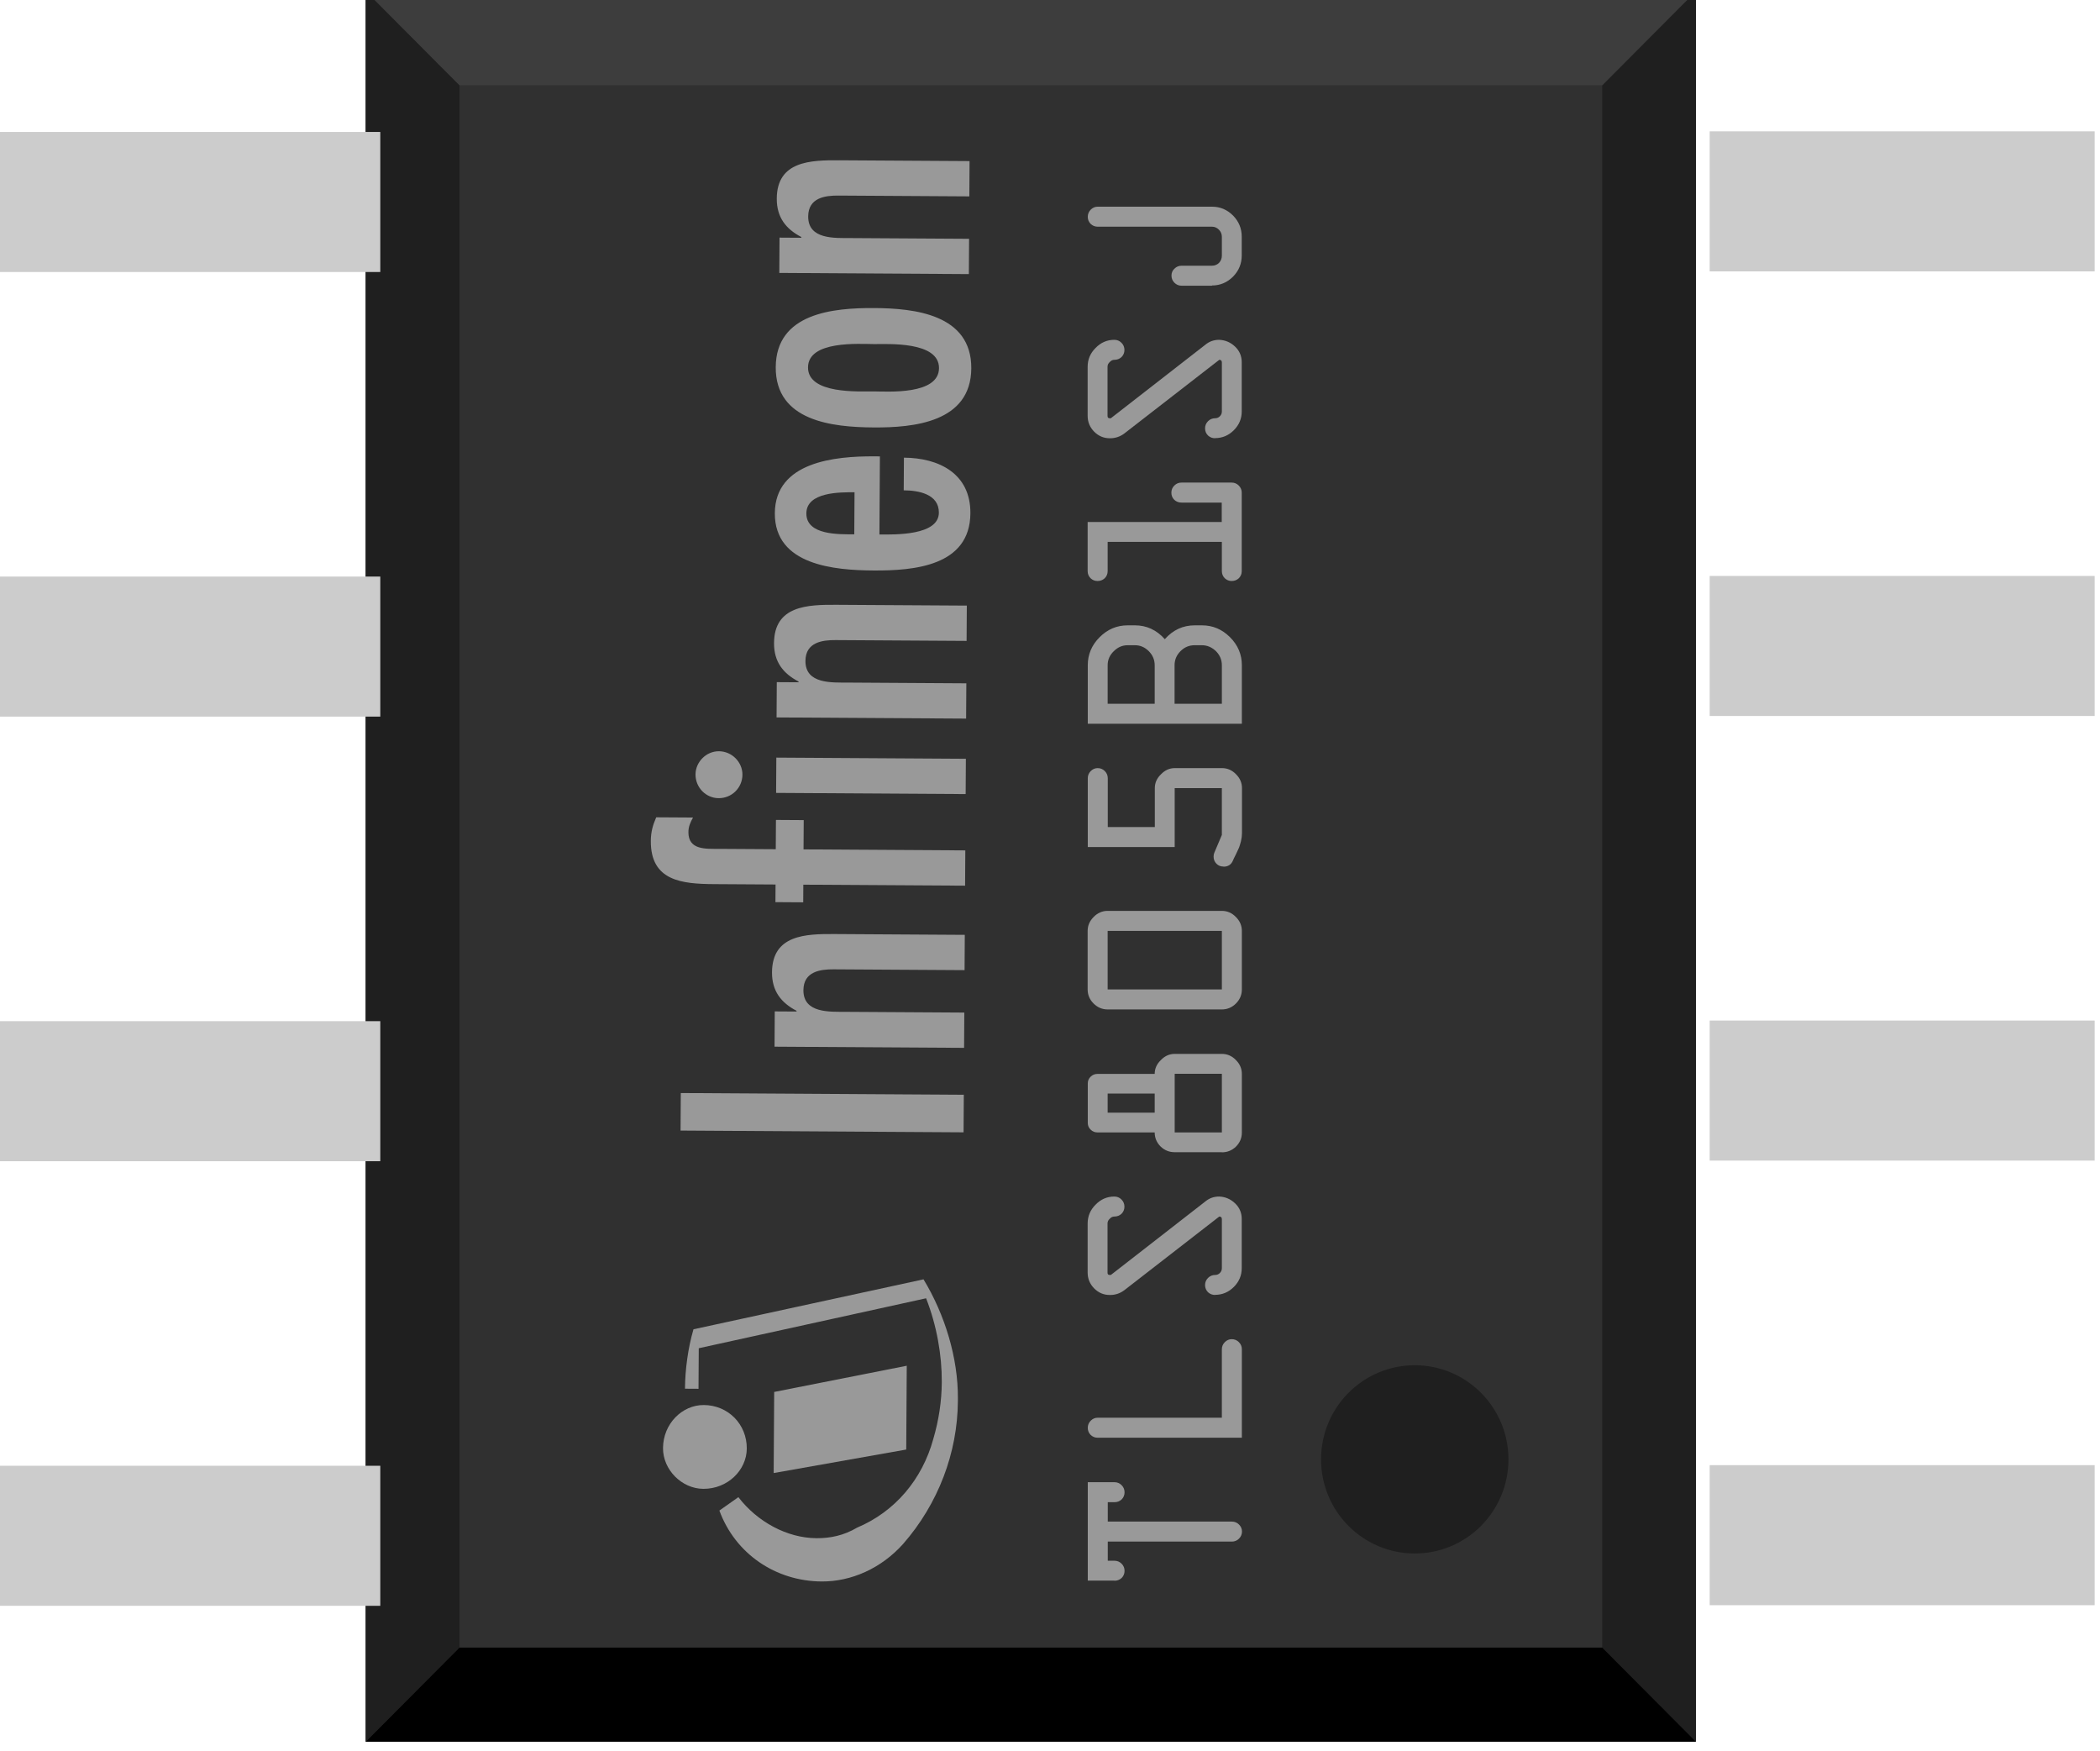<?xml version="1.0" encoding="UTF-8" standalone="no"?>
<!-- Generator: Adobe Illustrator 15.1.0, SVG Export Plug-In . SVG Version: 6.00 Build 0)  -->

<svg
   xmlns:dc="http://purl.org/dc/elements/1.1/"
   xmlns:cc="http://creativecommons.org/ns#"
   xmlns:rdf="http://www.w3.org/1999/02/22-rdf-syntax-ns#"
   xmlns:svg="http://www.w3.org/2000/svg"
   xmlns="http://www.w3.org/2000/svg"
   xmlns:sodipodi="http://sodipodi.sourceforge.net/DTD/sodipodi-0.dtd"
   xmlns:inkscape="http://www.inkscape.org/namespaces/inkscape"
   version="1.1"
   id="Ebene_1"
   x="0px"
   y="0px"
   width="22.672"
   height="18.898"
   viewBox="0 0 22.672 18.898"
   enable-background="new 0 0 15.789 9.609"
   xml:space="preserve"
   sodipodi:docname="pg-dso-8.svg"
   inkscape:version="0.92.2 (5c3e80d, 2017-08-06)"><defs
     id="defs41"><defs
       id="defs9" /><sodipodi:namedview
       inkscape:window-y="58"
       borderopacity="1"
       inkscape:pageopacity="0"
       inkscape:pageshadow="2"
       objecttolerance="10"
       window-width="1165"
       pagecolor="#ffffff"
       inkscape:zoom="29.837076"
       inkscape:window-maximized="0"
       inkscape:window-height="912"
       showgrid="false"
       cx="9.346"
       id="namedview7"
       inkscape:cy="0.10419967"
       bordercolor="#666666"
       inkscape:document-units="mm"
       inkscape:current-layer="Layer_1"
       units="mm"
       gridtolerance="10"
       guidetolerance="10"
       inkscape:window-x="856" /></defs><sodipodi:namedview
     pagecolor="#ffffff"
     bordercolor="#666666"
     borderopacity="1"
     objecttolerance="10"
     gridtolerance="10"
     guidetolerance="10"
     inkscape:pageopacity="0"
     inkscape:pageshadow="2"
     inkscape:window-width="1618"
     inkscape:window-height="1028"
     id="namedview39"
     showgrid="false"
     fit-margin-top="0"
     fit-margin-left="0"
     fit-margin-right="0"
     fit-margin-bottom="0"
     inkscape:zoom="14.062419"
     inkscape:cx="5.0568248"
     inkscape:cy="6.4621835"
     inkscape:window-x="54"
     inkscape:window-y="-8"
     inkscape:window-maximized="1"
     inkscape:current-layer="Ebene_1" /><g
     transform="matrix(1.333,0,0,1.333,-203.757,-38.715)"
     id="g3021"><g
       id="g1918"
       transform="matrix(-1,0,0,-1,168.409,44.625)"><g
         gorn="0.439.0"
         id="soic8_150mil"><g
           id="g1915"
           transform="rotate(90,7.087,8.503)"><g
             gorn="0.439.0.0.0"
             id="g13467"><defs
               id="defs8426-4" /><g
               id="g1912"
               transform="translate(-298.069,-415.574)"><g
                 gorn="0.439.0.0.0.2.0"
                 id="layer1-3"><g
                   gorn="0.439.0.0.0.2.0.0"
                   id="g8119"><g
                     id="g1878"
                     transform="matrix(0,-2.108,2.117,0,-596.39,1056.36)"><g
                       gorn="0.439.0.0.0.2.0.0.0.0"
                       id="g12969"><g
                         id="g1860"
                         transform="rotate(90)"><rect
                           gorn="0.439.0.0.0.2.0.0.0.0.0.0"
                           style="fill:#303030;stroke:none;stroke-width:0"
                           width="6.695"
                           height="5.111"
                           y="-302.556"
                           id="rect30-4"
                           x="422.542" /></g><g
                         id="g1863"
                         transform="matrix(0,0.625,-0.625,0,305.274,422.434)"><polygon
                           gorn="0.439.0.0.0.2.0.0.0.0.1.0"
                           style="fill:#1f1f1f;stroke-width:0"
                           points="10.31,4.926 0.749,4.926 0.173,4.35 10.886,4.35 "
                           id="polygon32-3" /></g><g
                         id="g1866"
                         transform="matrix(0,0.625,-0.625,0,305.274,422.434)"><polygon
                           gorn="0.439.0.0.0.2.0.0.0.0.2.0"
                           style="fill:#1f1f1f;stroke-width:0"
                           points="10.31,11.951 0.749,11.951 0.173,12.527 10.886,12.527 "
                           id="polygon34-9" /></g><g
                         id="g1869"
                         transform="matrix(0,0.625,-0.625,0,305.274,422.434)"><polygon
                           gorn="0.439.0.0.0.2.0.0.0.0.3.0"
                           style="fill:#000000;stroke-width:0"
                           points="0.749,11.951 0.749,4.926 0.173,4.35 0.173,12.527 "
                           id="polygon36-4" /></g><g
                         id="g1872"
                         transform="matrix(0,0.625,-0.625,0,305.274,422.434)"><polygon
                           gorn="0.439.0.0.0.2.0.0.0.0.4.0"
                           style="fill:#3d3d3d;stroke-width:0"
                           points="10.31,11.951 10.31,4.926 10.886,4.35 10.886,12.527 "
                           id="polygon38-8" /></g><g
                         id="g1875"
                         transform="rotate(90)"><circle
                           gorn="0.439.0.0.0.2.0.0.0.0.5.0"
                           style="fill:#1f1f1f;stroke:none;stroke-width:0"
                           r="0.36"
                           id="circle40-2"
                           cy="-298.525"
                           cx="423.622" /></g></g></g><g
                     id="g1893"
                     transform="rotate(-90,304.618,424.611)"><g
                       gorn="0.439.0.0.0.2.0.0.1.0"
                       style="fill:#cccccc"
                       id="g13034"><g
                         id="g1881"
                         transform="rotate(90)"><rect
                           gorn="0.439.0.0.0.2.0.0.1.0.0.0"
                           style="fill:#cccccc;stroke:none;stroke-width:0"
                           width="1.134"
                           height="3.118"
                           y="-299.771"
                           id="rect14-8"
                           x="430.03" /></g><g
                         id="g1884"
                         transform="rotate(90)"><rect
                           gorn="0.439.0.0.0.2.0.0.1.0.1.0"
                           style="fill:#cccccc;stroke:none;stroke-width:0"
                           width="1.134"
                           height="3.118"
                           y="-299.771"
                           id="rect13010"
                           x="426.43" /></g><g
                         id="g1887"
                         transform="rotate(90)"><rect
                           gorn="0.439.0.0.0.2.0.0.1.0.2.0"
                           style="fill:#cccccc;stroke:none;stroke-width:0"
                           width="1.134"
                           height="3.118"
                           y="-299.771"
                           id="rect13030"
                           x="422.83" /></g><g
                         id="g1890"
                         transform="rotate(90)"><rect
                           gorn="0.439.0.0.0.2.0.0.1.0.3.0"
                           style="fill:#cccccc;stroke:none;stroke-width:0"
                           width="1.134"
                           height="3.118"
                           y="-299.771"
                           id="rect13032-3"
                           x="419.23" /></g></g></g><g
                     id="g1908"
                     transform="rotate(-90,297.673,417.671)"><g
                       gorn="0.439.0.0.0.2.0.0.2.0"
                       style="fill:#cccccc"
                       id="g13066"><g
                         id="g1896"
                         transform="rotate(90)"><rect
                           gorn="0.439.0.0.0.2.0.0.2.0.0.0"
                           style="fill:#cccccc;stroke:none;stroke-width:0"
                           width="1.134"
                           height="3.118"
                           y="-299.771"
                           id="rect13487"
                           x="430.03" /></g><g
                         id="g1899"
                         transform="rotate(90)"><rect
                           gorn="0.439.0.0.0.2.0.0.2.0.1.0"
                           style="fill:#cccccc;stroke:none;stroke-width:0"
                           width="1.134"
                           height="3.118"
                           y="-299.771"
                           id="rect13070"
                           x="426.43" /></g><g
                         id="g1902"
                         transform="rotate(90)"><rect
                           gorn="0.439.0.0.0.2.0.0.2.0.2.0"
                           style="fill:#cccccc;stroke:none;stroke-width:0"
                           width="1.134"
                           height="3.118"
                           y="-299.771"
                           id="rect13072"
                           x="422.83" /></g><g
                         id="g1905"
                         transform="rotate(90)"><rect
                           gorn="0.439.0.0.0.2.0.0.2.0.3.0"
                           style="fill:#cccccc;stroke:none;stroke-width:0"
                           width="1.134"
                           height="3.118"
                           y="-299.771"
                           id="rect13074"
                           x="419.23" /></g></g></g></g></g></g></g></g></g></g><g
       id="g2951"><g
         style="fill:#999999"
         id="g10-2-2-4"
         transform="matrix(9.3685306e-4,-0.152,-0.152,-9.3685306e-4,160.662,41.856)"><g
           style="fill:#999999"
           id="g12-5-8-9"
           transform="scale(0.1)"><path
             d="M 57.598,101.664 H 100.801 L 115.195,31.109 H 70.555 l -12.957,70.555"
             style="fill:#999999;fill-opacity:1;fill-rule:nonzero;stroke:none"
             id="path14-46-4-4"
             inkscape:connector-curvature="0" /><path
             d="m 48.957,139.105 c 0,-12.957 10.086,-23.035 21.598,-23.035 12.961,0 23.047,10.078 23.047,23.035 0,11.524 -10.086,21.602 -23.047,21.602 -11.512,0 -21.598,-10.078 -21.598,-21.602"
             style="fill:#999999;fill-opacity:1;fill-rule:nonzero;stroke:none"
             id="path16-0-2-9"
             inkscape:connector-curvature="0" /><path
             d="m 37.441,130.473 7.199,-10.078 C 31.68,110.309 23.035,94.469 23.035,78.629 c 0,-7.199 1.445,-14.395 5.762,-21.602 8.645,-20.156 25.922,-34.562 47.523,-40.312 10.078,-2.883 20.152,-4.328 30.243,-4.328 14.394,0 30.234,2.883 44.636,8.645 L 123.84,141.988 c -1.438,0 -2.883,0 -4.32,0 -5.758,0 -11.524,0 -17.286,0 v 7.207 c 10.079,0 21.606,-1.445 31.68,-4.328 L 161.277,22.465 C 142.559,10.953 119.52,3.754 97.918,3.754 c 0,0 0,0 -1.445,0 C 69.121,3.754 41.758,13.832 20.156,32.555 7.199,44.066 0,59.906 0,75.746 0,100.23 14.395,121.832 37.441,130.473"
             style="fill:#999999;fill-opacity:1;fill-rule:nonzero;stroke:none"
             id="path18-6-5-8"
             inkscape:connector-curvature="0" /><path
             d="m 239.723,1.602 h 20 v 150.801 h -20 z"
             style="fill:#999999;fill-opacity:1;fill-rule:nonzero;stroke:none"
             id="path20-8-3-8"
             inkscape:connector-curvature="0" /><path
             d="m 303.516,91 h 0.398 c 4.199,8.199 10.402,13.199 20.402,13.199 20,0 20.602,-17.797 20.602,-33.199 V 1.602 H 326.117 V 71.402 c 0,7 -1.199,16 -11.199,16 -12.402,0 -11.402,-14.199 -11.402,-22.805 V 1.602 H 284.719 V 102.602 h 18.797 V 91"
             style="fill:#999999;fill-opacity:1;fill-rule:nonzero;stroke:none"
             id="path22-7-1-2"
             inkscape:connector-curvature="0" /><path
             d="m 371.113,102.602 v 32.597 c 0,17.203 1.403,34 22.797,34 4.801,0 8.403,-0.996 12.606,-2.797 v -19.601 c -2.606,1.402 -4.801,2.398 -7.805,2.398 -9.602,0 -8.801,-9.398 -8.801,-16.195 v -30.402 h 15.602 V 87.801 H 389.91 V 1.602 H 371.113 V 87.801 h -9.398 v 14.801 h 9.398"
             style="fill:#999999;fill-opacity:1;fill-rule:nonzero;stroke:none"
             id="path24-94-0-8"
             inkscape:connector-curvature="0" /><path
             d="m 416.914,133.203 c 0,6.797 5.598,12.399 12.598,12.399 6.601,0 12.402,-5.602 12.402,-12.399 0,-7.004 -5.801,-12.601 -12.402,-12.601 -7,0 -12.598,5.597 -12.598,12.601 z M 438.711,1.602 H 419.91 V 102.602 h 18.801 V 1.602"
             style="fill:#999999;fill-opacity:1;fill-rule:nonzero;stroke:none"
             id="path26-1-9-0"
             inkscape:connector-curvature="0" /><path
             d="m 478.91,91 h 0.403 c 4.199,8.199 10.398,13.199 20.398,13.199 20,0 20.602,-17.797 20.602,-33.199 V 1.602 H 501.508 V 71.402 c 0,7 -1.195,16 -11.195,16 -12.403,0 -11.403,-14.199 -11.403,-22.805 V 1.602 H 460.113 V 102.602 H 478.91 V 91"
             style="fill:#999999;fill-opacity:1;fill-rule:nonzero;stroke:none"
             id="path28-45-0-8"
             inkscape:connector-curvature="0" /><path
             d="m 557.906,48.402 c 0,-8.402 -0.394,-31.602 11.801,-31.602 10,0 11.801,11.004 11.801,18.801 h 17.398 C 598.906,17.004 590.707,0 569.508,0 c -28.199,0 -30.801,30 -30.801,51.402 0,20.598 2.402,52.797 30.199,52.797 27.403,0 30.602,-31.996 30.602,-52.797 v -3 z m 22.403,13.399 c 0,7.797 0,25.602 -11.403,25.602 -11.797,0 -11,-17.805 -11,-25.602 h 22.403"
             style="fill:#999999;fill-opacity:1;fill-rule:nonzero;stroke:none"
             id="path30-5-2-2"
             inkscape:connector-curvature="0" /><path
             d="m 614.906,51.801 c 0,22.004 3,52.398 31.797,52.398 28.805,0 31.805,-30.394 31.805,-52.398 C 678.508,30.602 675.508,0 646.703,0 617.906,0 614.906,30.602 614.906,51.801 Z m 44.403,0 c 0,8 1.796,35.199 -12.606,35.199 -14.398,0 -12.598,-27.199 -12.598,-35.199 0,-7.203 -1.8,-34.598 12.598,-34.598 14.402,0 12.606,27.395 12.606,34.598"
             style="fill:#999999;fill-opacity:1;fill-rule:nonzero;stroke:none"
             id="path32-8-7-9"
             inkscape:connector-curvature="0" /><path
             d="m 715.707,91 h 0.402 c 4.2,8.199 10.395,13.199 20.395,13.199 20,0 20.601,-17.797 20.601,-33.199 V 1.602 h -18.8 V 71.402 c 0,7 -1.2,16 -11.2,16 -12.398,0 -11.398,-14.199 -11.398,-22.805 V 1.602 H 696.902 V 102.602 h 18.805 V 91"
             style="fill:#999999;fill-opacity:1;fill-rule:nonzero;stroke:none"
             id="path34-2-8-5"
             inkscape:connector-curvature="0" /></g></g><g
         aria-label="TLS805B1SJ"
         transform="rotate(-90)"
         style="font-style:normal;font-variant:normal;font-weight:normal;font-stretch:normal;font-size:1.6px;line-height:1.25;font-family:OCRA;-inkscape-font-specification:'OCRA, Normal';font-variant-ligatures:normal;font-variant-caps:normal;font-variant-numeric:normal;font-feature-settings:normal;text-align:start;letter-spacing:0px;word-spacing:0px;writing-mode:lr-tb;text-anchor:start;fill:#999999;fill-opacity:1;stroke:none;stroke-width:1.386"
         id="text2187-46-9-0"><path
           inkscape:connector-curvature="0"
           d="m -41.842,161.882 v -0.216 h 0.797 v 0.216 q 0,0.034 -0.024,0.058 -0.024,0.024 -0.058,0.024 -0.034,0 -0.058,-0.024 -0.022,-0.024 -0.022,-0.058 v -0.054 h -0.157 v 1.005 q 0,0.034 -0.024,0.058 -0.024,0.024 -0.056,0.024 -0.034,0 -0.058,-0.024 -0.024,-0.024 -0.024,-0.058 v -1.005 h -0.155 v 0.054 q 0,0.034 -0.024,0.058 -0.024,0.024 -0.058,0.024 -0.034,0 -0.058,-0.024 -0.022,-0.024 -0.022,-0.058 z"
           id="path2906" /><path
           inkscape:connector-curvature="0"
           d="m -40.685,162.914 v -1.168 q 0,-0.032 0.022,-0.056 0.024,-0.024 0.058,-0.024 0.034,0 0.058,0.024 0.024,0.024 0.024,0.056 v 1.006 h 0.554 q 0.034,0 0.058,0.024 0.024,0.024 0.024,0.056 0,0.034 -0.024,0.058 -0.024,0.024 -0.058,0.024 z"
           id="path2908" /><path
           inkscape:connector-curvature="0"
           d="m -39.529,162.698 q 0,-0.034 0.022,-0.058 0.024,-0.024 0.058,-0.024 0.034,0 0.058,0.024 0.024,0.024 0.024,0.058 0,0.022 0.016,0.038 0.016,0.016 0.038,0.016 h 0.398 q 0.021,0 0.021,-0.021 l -0.598,-0.771 q -0.037,-0.051 -0.037,-0.112 v -0.005 q 0,-0.072 0.053,-0.125 0.054,-0.053 0.128,-0.053 h 0.398 q 0.088,0 0.152,0.064 0.066,0.064 0.066,0.152 0,0.034 -0.024,0.058 -0.024,0.024 -0.058,0.024 -0.034,0 -0.058,-0.024 -0.022,-0.024 -0.022,-0.058 0,-0.021 -0.018,-0.037 -0.016,-0.018 -0.038,-0.018 h -0.398 q -0.019,0 -0.019,0.016 v 0.005 0.006 l 0.595,0.765 q 0.04,0.048 0.04,0.112 -0.003,0.075 -0.056,0.13 -0.051,0.053 -0.126,0.053 h -0.398 q -0.088,0 -0.152,-0.064 -0.064,-0.064 -0.064,-0.152 z"
           id="path2910" /><path
           inkscape:connector-curvature="0"
           d="m -38.373,162.752 v -0.382 q 0,-0.066 0.046,-0.114 0.048,-0.048 0.114,-0.048 v -0.462 q 0,-0.034 0.022,-0.056 0.022,-0.024 0.056,-0.024 h 0.318 q 0.034,0 0.056,0.024 0.022,0.022 0.022,0.056 v 0.462 q 0.064,0 0.112,0.05 0.05,0.048 0.05,0.112 v 0.382 q 0,0.066 -0.05,0.114 -0.048,0.048 -0.112,0.048 h -0.475 q -0.066,0 -0.114,-0.048 -0.046,-0.048 -0.046,-0.114 z m 0.16,0 h 0.475 v -0.382 h -0.475 z m 0.16,-0.544 h 0.155 v -0.381 h -0.155 z"
           id="path2912" /><path
           inkscape:connector-curvature="0"
           d="m -37.217,162.752 v -0.925 q 0,-0.066 0.048,-0.114 0.048,-0.048 0.114,-0.048 h 0.474 q 0.064,0 0.112,0.048 0.05,0.048 0.05,0.114 v 0.925 q 0,0.066 -0.05,0.114 -0.048,0.048 -0.112,0.048 h -0.474 q -0.066,0 -0.114,-0.048 -0.048,-0.048 -0.048,-0.114 z m 0.162,0 h 0.474 v -0.925 h -0.474 z"
           id="path2914" /><path
           inkscape:connector-curvature="0"
           d="m -36.06,162.765 q 0,-0.034 0.022,-0.056 0.024,-0.024 0.058,-0.024 0.019,0 0.032,0.006 l 0.144,0.061 h 0.379 v -0.382 h -0.477 v -0.704 h 0.557 q 0.034,0 0.058,0.024 0.024,0.024 0.024,0.056 0,0.034 -0.024,0.058 -0.024,0.024 -0.058,0.024 h -0.395 v 0.381 h 0.315 q 0.064,0 0.112,0.05 0.05,0.048 0.05,0.112 v 0.382 q 0,0.066 -0.05,0.114 -0.048,0.048 -0.112,0.048 h -0.363 q -0.032,0 -0.066,-0.008 -0.032,-0.008 -0.053,-0.016 -0.021,-0.01 -0.056,-0.026 -0.035,-0.018 -0.05,-0.024 -0.048,-0.021 -0.048,-0.075 z"
           id="path2916" /><path
           inkscape:connector-curvature="0"
           d="m -34.904,162.914 v -1.248 h 0.474 q 0.131,0 0.227,0.096 0.096,0.096 0.096,0.227 v 0.059 q 0,0.142 -0.112,0.242 0.112,0.099 0.112,0.242 v 0.059 q 0,0.131 -0.096,0.227 -0.096,0.096 -0.227,0.096 z m 0.162,-0.162 h 0.312 q 0.066,0 0.114,-0.048 0.048,-0.05 0.048,-0.114 v -0.059 q 0,-0.066 -0.048,-0.114 -0.048,-0.048 -0.114,-0.048 h -0.312 z m 0,-0.544 h 0.312 q 0.066,0 0.114,-0.048 0.048,-0.048 0.048,-0.112 v -0.059 q 0,-0.064 -0.048,-0.112 -0.048,-0.05 -0.114,-0.05 h -0.312 z"
           id="path2918" /><path
           inkscape:connector-curvature="0"
           d="m -33.748,162.832 q 0,-0.032 0.022,-0.056 0.024,-0.024 0.058,-0.024 h 0.237 v -0.925 h -0.237 q -0.034,0 -0.058,-0.024 -0.022,-0.024 -0.022,-0.058 0,-0.032 0.022,-0.056 0.024,-0.024 0.058,-0.024 h 0.398 v 1.086 h 0.157 v -0.326 q 0,-0.034 0.022,-0.058 0.024,-0.024 0.058,-0.024 0.034,0 0.058,0.024 0.024,0.024 0.024,0.058 v 0.406 q 0,0.034 -0.024,0.058 -0.024,0.024 -0.058,0.024 h -0.635 q -0.034,0 -0.058,-0.024 -0.022,-0.024 -0.022,-0.058 z"
           id="path2920" /><path
           inkscape:connector-curvature="0"
           d="m -32.592,162.698 q 0,-0.034 0.022,-0.058 0.024,-0.024 0.058,-0.024 0.034,0 0.058,0.024 0.024,0.024 0.024,0.058 0,0.022 0.016,0.038 0.016,0.016 0.038,0.016 h 0.398 q 0.021,0 0.021,-0.021 l -0.598,-0.771 q -0.037,-0.051 -0.037,-0.112 v -0.005 q 0,-0.072 0.053,-0.125 0.054,-0.053 0.128,-0.053 h 0.398 q 0.088,0 0.152,0.064 0.066,0.064 0.066,0.152 0,0.034 -0.024,0.058 -0.024,0.024 -0.058,0.024 -0.034,0 -0.058,-0.024 -0.022,-0.024 -0.022,-0.058 0,-0.021 -0.018,-0.037 -0.016,-0.018 -0.038,-0.018 h -0.398 q -0.019,0 -0.019,0.016 v 0.005 0.006 l 0.595,0.765 q 0.04,0.048 0.04,0.112 -0.003,0.075 -0.056,0.13 -0.051,0.053 -0.126,0.053 h -0.398 q -0.088,0 -0.152,-0.064 -0.064,-0.064 -0.064,-0.152 z"
           id="path2922" /><path
           inkscape:connector-curvature="0"
           d="m -31.357,162.672 v -0.246 q 0,-0.034 0.024,-0.058 0.024,-0.024 0.058,-0.024 0.034,0 0.056,0.024 0.024,0.024 0.024,0.058 v 0.246 q 0,0.034 0.024,0.058 0.024,0.022 0.058,0.022 h 0.152 q 0.034,0 0.058,-0.024 0.024,-0.024 0.024,-0.056 v -0.926 q 0,-0.032 0.022,-0.056 0.024,-0.024 0.058,-0.024 0.034,0 0.058,0.024 0.024,0.024 0.024,0.056 v 0.926 q 0,0.099 -0.072,0.171 -0.072,0.07 -0.171,0.07 h -0.152 q -0.099,0 -0.171,-0.07 -0.072,-0.072 -0.072,-0.171 z"
           id="path2924" /></g></g></g></svg>